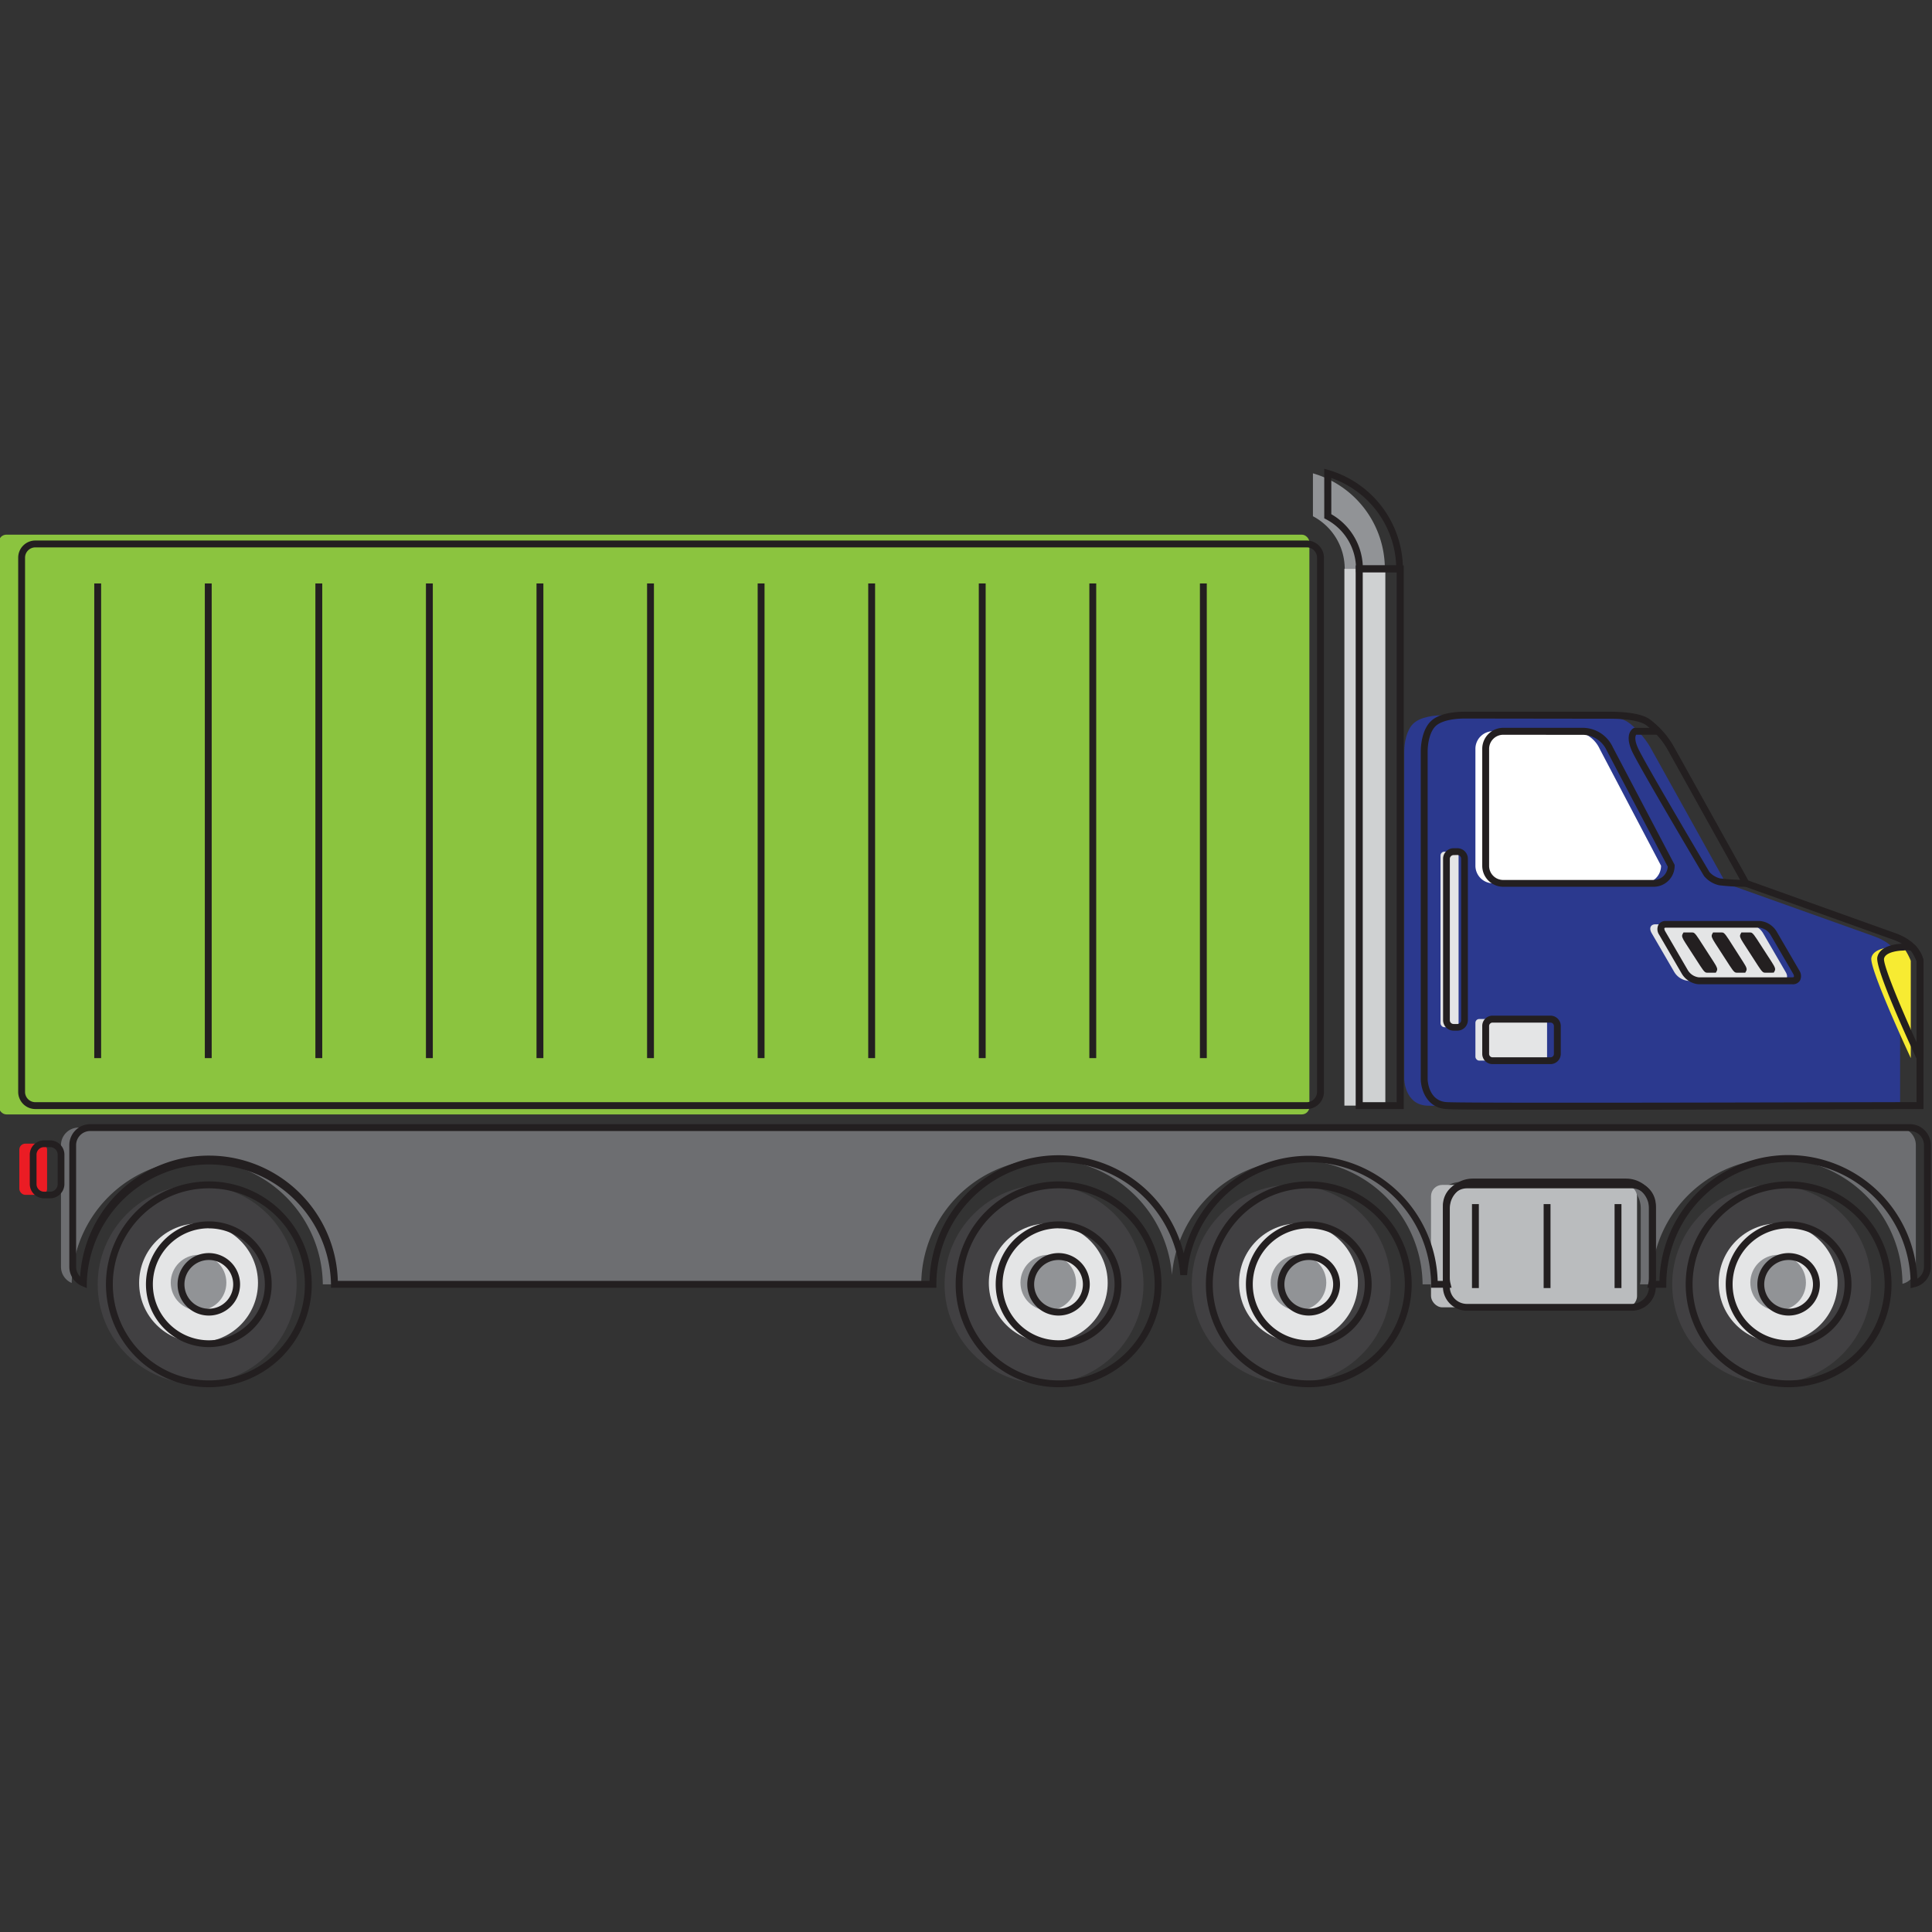 <?xml version="1.0"?><svg data-name="Слой 1" id="Слой_1" viewBox="0 0 512 512" xmlns="http://www.w3.org/2000/svg"><rect x="0" y="0" width="512" height="512" fill="#333333" stroke="none"/><defs><style>.cls-1{fill:#2b398e;}.cls-2{fill:#e4e5e6;}.cls-3{fill:#cfd1d2;}.cls-4{fill:#919396;}.cls-5{fill:#eb1c24;}.cls-6{fill:#6d6e71;}.cls-7{fill:#8bc43f;}.cls-8{fill:#414042;}.cls-9{fill:#231f20;}.cls-10{fill:#babcbe;}.cls-11{fill:#f7eb32;}.cls-12{fill:#fff;}</style></defs><title/><path class="cls-1" d="M374.47,191.83c-1.71,1.72-2.33,4.95-2.33,7.37V286s.11,6.59,5.87,7,125.54,0,125.54,0V254.63s-.46-4.22-6.9-6.5l-39.23-14L437.33,198c-1.18-2.12-4.12-5.59-6.21-6.82-2.47-1.45-7.08-1.65-9.94-1.65H383C380.28,189.51,376.39,189.91,374.47,191.83Z"/><path class="cls-2" d="M472.23,259.93H447.37a4.85,4.85,0,0,1-3.67-2.33l-6-10.32c-.74-1.28-.29-2.33,1-2.33h24.85a4.85,4.85,0,0,1,3.67,2.33l6,10.32C474,258.88,473.51,259.93,472.23,259.93Z"/><rect class="cls-3" height="142.26" width="10.85" x="356.28" y="150.74"/><path class="cls-4" d="M347.94,125.44v11.37a15.73,15.73,0,0,1,8.42,13.93H367A26.35,26.35,0,0,0,347.94,125.44Z"/><rect class="cls-5" height="13.57" rx="1.58" ry="1.58" width="7.36" x="5.12" y="303.08"/><path class="cls-6" d="M503,298.82H20.82a4.66,4.66,0,0,0-4.66,4.65v32.24A4.66,4.66,0,0,0,19,340a33.28,33.28,0,0,1,66.55.37H244.14a33.27,33.27,0,0,1,66.44-2.49A33.27,33.27,0,0,1,377,340.36h3.39a6.83,6.83,0,0,1-.22-1.64V320.23a7,7,0,0,1,7-7h40.65a7,7,0,0,1,7,7v18.49a6.82,6.82,0,0,1-.21,1.64h3a33.28,33.28,0,0,1,66.56-.14,4.65,4.65,0,0,0,3.55-4.51V303.47A4.65,4.65,0,0,0,503,298.82Z"/><rect class="cls-7" height="153.64" rx="2" ry="2" width="347.31" x="-0.31" y="141.69"/><circle class="cls-8" cx="52.25" cy="340.36" r="26.36"/><circle class="cls-8" cx="276.68" cy="340.36" r="26.36"/><circle class="cls-8" cx="342.19" cy="340.36" r="26.36"/><circle class="cls-8" cx="469.51" cy="340.36" r="26.36"/><circle class="cls-2" cx="52.62" cy="339.98" r="15.75"/><circle class="cls-2" cx="277.8" cy="339.98" r="15.75"/><circle class="cls-2" cx="344.11" cy="339.98" r="15.75"/><circle class="cls-2" cx="471.22" cy="339.98" r="15.75"/><circle class="cls-4" cx="471.22" cy="339.91" r="7.37"/><circle class="cls-4" cx="344.11" cy="339.91" r="7.37"/><circle class="cls-4" cx="277.8" cy="339.91" r="7.37"/><circle class="cls-4" cx="52.62" cy="339.91" r="7.37"/><path class="cls-9" d="M346.3,293.91H9.37a4.55,4.55,0,0,1-4.55-4.55V147.79a4.55,4.55,0,0,1,4.55-4.55H346.3a4.56,4.56,0,0,1,4.56,4.55V289.36A4.56,4.56,0,0,1,346.3,293.91ZM9.37,145.06a2.74,2.74,0,0,0-2.73,2.73V289.36a2.73,2.73,0,0,0,2.73,2.73H346.3a2.73,2.73,0,0,0,2.73-2.73V147.79a2.73,2.73,0,0,0-2.73-2.73Z"/><path class="cls-9" d="M55.35,367.63a27.27,27.27,0,1,1,27.27-27.27A27.3,27.3,0,0,1,55.35,367.63Zm0-52.71A25.45,25.45,0,1,0,80.8,340.36,25.47,25.47,0,0,0,55.35,314.92Z"/><path class="cls-9" d="M474,367.63a27.27,27.27,0,1,1,27.27-27.27A27.29,27.29,0,0,1,474,367.63Zm0-52.71a25.45,25.45,0,1,0,25.45,25.44A25.47,25.47,0,0,0,474,314.92Z"/><rect class="cls-10" height="32.45" rx="3" ry="3" width="54.6" x="379.23" y="314.01"/><path class="cls-9" d="M346.84,367.63a27.27,27.27,0,1,1,27.27-27.27A27.3,27.3,0,0,1,346.84,367.63Zm0-52.71a25.45,25.45,0,1,0,25.45,25.44A25.47,25.47,0,0,0,346.84,314.92Z"/><path class="cls-9" d="M280.53,367.63a27.27,27.27,0,1,1,27.27-27.27A27.3,27.3,0,0,1,280.53,367.63Zm0-52.71A25.45,25.45,0,1,0,306,340.36,25.47,25.47,0,0,0,280.53,314.92Z"/><path class="cls-9" d="M55.35,357A16.66,16.66,0,1,1,72,340.36,16.67,16.67,0,0,1,55.35,357Zm0-31.49a14.84,14.84,0,1,0,14.84,14.83A14.85,14.85,0,0,0,55.35,325.53Z"/><path class="cls-9" d="M280.53,357a16.66,16.66,0,1,1,16.66-16.66A16.67,16.67,0,0,1,280.53,357Zm0-31.49a14.84,14.84,0,1,0,14.84,14.83A14.85,14.85,0,0,0,280.53,325.53Z"/><path class="cls-9" d="M346.84,357a16.66,16.66,0,1,1,16.66-16.66A16.67,16.67,0,0,1,346.84,357Zm0-31.49a14.84,14.84,0,1,0,14.84,14.83A14.84,14.84,0,0,0,346.84,325.53Z"/><path class="cls-9" d="M474,357a16.66,16.66,0,1,1,16.66-16.66A16.67,16.67,0,0,1,474,357Zm0-31.49a14.84,14.84,0,1,0,14.84,14.83A14.84,14.84,0,0,0,474,325.53Z"/><path class="cls-9" d="M506.33,341.38v-1.16a32.37,32.37,0,0,0-64.74.14v.91h-5.05l.27-1.12a5.93,5.93,0,0,0,.19-1.43V320.23a6.07,6.07,0,0,0-6.06-6.07H390.28a6.07,6.07,0,0,0-6.07,6.07v18.49a6,6,0,0,0,.19,1.43l.28,1.12h-5.46v-.91a32.36,32.36,0,0,0-64.63-2.42h-1.81a32.36,32.36,0,0,0-64.63,2.42v.91H87.72v-.91A32.37,32.37,0,0,0,23,340v1.36l-1.26-.54a5.56,5.56,0,0,1-3.37-5.11V303.47a5.57,5.57,0,0,1,5.57-5.56H506.13a5.57,5.57,0,0,1,5.56,5.56v32.24a5.54,5.54,0,0,1-4.24,5.39Zm-67.56-1.93h1a34.19,34.19,0,0,1,68.34-.58,3.71,3.71,0,0,0,1.76-3.16V303.47a3.75,3.75,0,0,0-3.74-3.74H23.92a3.75,3.75,0,0,0-3.75,3.74v32.24a3.77,3.77,0,0,0,1.06,2.61,34.19,34.19,0,0,1,68.3,1.13H246.34a34.18,34.18,0,0,1,67.35-7.32A34.18,34.18,0,0,1,381,339.45h1.4a6.06,6.06,0,0,1,0-.73V320.23a7.9,7.9,0,0,1,7.89-7.89h40.65a7.89,7.89,0,0,1,7.88,7.89v18.49A6.06,6.06,0,0,1,438.77,339.45Z"/><path class="cls-9" d="M432.44,347.36H388.76a6.38,6.38,0,0,1-6.37-6.37V319.47a6.37,6.37,0,0,1,6.37-6.37h43.68a6.37,6.37,0,0,1,6.37,6.37V341A6.37,6.37,0,0,1,432.44,347.36Zm-43.68-32.44a4.55,4.55,0,0,0-4.55,4.55V341a4.55,4.55,0,0,0,4.55,4.55h43.68A4.55,4.55,0,0,0,437,341V319.47a4.55,4.55,0,0,0-4.55-4.55Z"/><path class="cls-9" d="M13.28,317.56h-1.6a3.79,3.79,0,0,1-3.79-3.79V306a3.79,3.79,0,0,1,3.79-3.79h1.6A3.79,3.79,0,0,1,17.07,306v7.81A3.79,3.79,0,0,1,13.28,317.56ZM11.68,304a2,2,0,0,0-2,2v7.81a2,2,0,0,0,2,2h1.6a2,2,0,0,0,2-2V306a2,2,0,0,0-2-2Z"/><path class="cls-11" d="M501.93,251s-5.42-.05-6,2.85,10.45,26.56,10.45,26.56V254.63a16.13,16.13,0,0,0-1.76-3.29C503.91,250.66,501.93,251,501.93,251Z"/><path class="cls-9" d="M418.59,294.09c-18.7,0-33.39,0-35.35-.18-5.22-.35-6.68-5.3-6.72-7.87V199.2c0-2.62.68-6.1,2.6-8,2.14-2.14,6.17-2.59,9.17-2.59h38.18c4.89,0,8.39.6,10.4,1.78a23.21,23.21,0,0,1,6.54,7.16l19.93,35.8c3.64,1.3,36.84,13.2,38.91,13.93,6.89,2.45,7.48,7.07,7.5,7.26v39.38h-.9C505.62,293.92,454.66,294.09,418.59,294.09Zm-30.3-103.67c-3.7,0-6.58.75-7.89,2.06-1.52,1.52-2.06,4.57-2.06,6.72V286c0,.22.18,5.74,5,6.07,5.4.36,113.48,0,124.57,0V254.63s-.54-3.6-6.29-5.64l-39.23-14.05-.33-.11-.16-.3-20.1-36.11A21.53,21.53,0,0,0,436,192c-1.71-1-5-1.53-9.48-1.53Z"/><path class="cls-9" d="M508.84,281.32a.9.9,0,0,1-.82-.53c-1.87-4-11.15-24.07-10.51-27.12.72-3.42,6.09-3.58,6.85-3.59s2.48-.28,3.37.61a15.29,15.29,0,0,1,1.95,3.59.84.84,0,0,1,.07.35v25.78a.9.9,0,0,1-.71.88A.69.69,0,0,1,508.84,281.32Zm-4.46-29.41c-1.25,0-4.72.38-5.09,2.13-.28,1.5,3.93,11.88,8.64,22.22V254.81a13.51,13.51,0,0,0-1.49-2.83,3.67,3.67,0,0,0-1.86-.09.36.36,0,0,1-.15,0Z"/><path class="cls-9" d="M462.71,235a56.61,56.61,0,0,1-7.14-.4,7.24,7.24,0,0,1-4-2.47c-.77-1.28-17.36-29.25-19.11-33.13-2-4.52.15-5.85.4-6l.2-.11h6.43v1.82H433.6c-.19.3-.55,1.24.48,3.53,1.7,3.78,18.68,32.41,18.95,32.86h0a5.56,5.56,0,0,0,2.87,1.7,56.46,56.46,0,0,0,6.81.37Z"/><path class="cls-12" d="M435.52,234.08H395.65a4.66,4.66,0,0,1-4.65-4.65v-31a4.67,4.67,0,0,1,4.65-4.65h21.27a8,8,0,0,1,7,4.65l16.28,31A4.66,4.66,0,0,1,435.52,234.08Z"/><rect class="cls-2" height="46.52" rx="1.03" ry="1.03" width="4.79" x="381.75" y="225.7"/><path class="cls-9" d="M438.24,235H398.37a5.56,5.56,0,0,1-5.56-5.56v-31a5.57,5.57,0,0,1,5.56-5.56h21.26a8.83,8.83,0,0,1,7.79,5.15l16.38,31.17v.22A5.56,5.56,0,0,1,438.24,235Zm-39.87-40.28a3.74,3.74,0,0,0-3.74,3.74v31a3.73,3.73,0,0,0,3.74,3.74h39.87a3.75,3.75,0,0,0,3.74-3.52l-16.17-30.77a7.09,7.09,0,0,0-6.18-4.17Z"/><path class="cls-9" d="M386.22,273.13h-1a2.79,2.79,0,0,1-2.79-2.79V227.58a2.79,2.79,0,0,1,2.79-2.79h1a2.78,2.78,0,0,1,2.78,2.79v42.76A2.78,2.78,0,0,1,386.22,273.13Zm-1-46.52a1,1,0,0,0-1,1v42.76a1,1,0,0,0,1,1h1a1,1,0,0,0,1-1V227.58a1,1,0,0,0-1-1Z"/><path class="cls-9" d="M475,260.84H450.16a5.76,5.76,0,0,1-4.46-2.79l-6-10.32a2.64,2.64,0,0,1-.2-2.66,2.18,2.18,0,0,1,2-1h24.86a5.75,5.75,0,0,1,4.46,2.78l6,10.32a2.65,2.65,0,0,1,.2,2.67A2.18,2.18,0,0,1,475,260.84Zm-33.51-15c-.23,0-.37.06-.4.12s-.05.4.21.84l6,10.32a3.94,3.94,0,0,0,2.88,1.88H475c.23,0,.37-.06.4-.12s.05-.4-.21-.85l-6-10.32a4,4,0,0,0-2.88-1.87Z"/><path class="cls-9" d="M454.16,257.77H452.4c-.42,0-.71-.08-1.81-1.79l-3.94-6.09c-.89-1.38-1-1.81-.77-2.3l.26-.48h2.3c.43,0,.72.08,1.82,1.79L454.2,255c.89,1.38,1,1.81.77,2.3l-.26.47Z"/><path class="cls-9" d="M462,257.77h-1.75c-.42,0-.72-.08-1.82-1.79l-3.94-6.09c-.89-1.39-1-1.82-.77-2.3l.26-.48h2.3c.43,0,.72.08,1.82,1.79L462,255c.9,1.4,1,1.81.77,2.3l-.26.47Z"/><path class="cls-9" d="M469.5,257.77h-1.76c-.42,0-.71-.08-1.81-1.79L462,249.89c-.89-1.38-1-1.81-.77-2.3l.26-.48h2.3c.42,0,.71.08,1.82,1.79l3.94,6.09c.9,1.4,1,1.81.77,2.3l-.26.47Z"/><path class="cls-9" d="M372,293.91H359.27V149.83H372Zm-10.86-1.82h9V151.65h-9Z"/><path class="cls-9" d="M371.79,151.65H359.36v-.91a14.81,14.81,0,0,0-7.93-13.12l-.49-.26V124.23l1.16.33a27.4,27.4,0,0,1,19.69,26.18Zm-10.64-1.82H370a25.59,25.59,0,0,0-17.19-23.15v9.59A16.61,16.61,0,0,1,361.15,149.83Z"/><rect class="cls-2" height="11.02" rx="1" ry="1" width="18.99" x="391" y="270.05"/><path class="cls-9" d="M474,348.64a8.28,8.28,0,1,1,8.28-8.28A8.28,8.28,0,0,1,474,348.64Zm0-14.73a6.46,6.46,0,1,0,6.46,6.45A6.45,6.45,0,0,0,474,333.91Z"/><path class="cls-9" d="M346.84,348.64a8.28,8.28,0,1,1,8.28-8.28A8.28,8.28,0,0,1,346.84,348.64Zm0-14.73a6.46,6.46,0,1,0,6.46,6.45A6.45,6.45,0,0,0,346.84,333.91Z"/><path class="cls-9" d="M280.53,348.64a8.28,8.28,0,1,1,8.27-8.28A8.28,8.28,0,0,1,280.53,348.64Zm0-14.73a6.46,6.46,0,1,0,6.45,6.45A6.46,6.46,0,0,0,280.53,333.91Z"/><path class="cls-9" d="M55.35,348.64a8.28,8.28,0,1,1,8.27-8.28A8.28,8.28,0,0,1,55.35,348.64Zm0-14.73a6.46,6.46,0,1,0,6.45,6.45A6.46,6.46,0,0,0,55.35,333.91Z"/><rect class="cls-9" height="125.79" width="1.82" x="24.98" y="154.62"/><rect class="cls-9" height="125.79" width="1.82" x="54.28" y="154.62"/><rect class="cls-9" height="125.79" width="1.82" x="83.58" y="154.62"/><rect class="cls-9" height="125.79" width="1.82" x="317.99" y="154.62"/><rect class="cls-9" height="125.79" width="1.82" x="288.69" y="154.62"/><rect class="cls-9" height="125.79" width="1.82" x="230.09" y="154.62"/><rect class="cls-9" height="125.79" width="1.82" x="200.79" y="154.62"/><rect class="cls-9" height="125.79" width="1.82" x="171.48" y="154.62"/><rect class="cls-9" height="125.79" width="1.82" x="142.18" y="154.62"/><rect class="cls-9" height="125.79" width="1.82" x="112.88" y="154.62"/><rect class="cls-9" height="125.79" width="1.82" x="259.39" y="154.62"/><path class="cls-9" d="M410.89,282H395.54a2.73,2.73,0,0,1-2.73-2.73v-7.38a2.73,2.73,0,0,1,2.73-2.73h15.35a2.73,2.73,0,0,1,2.73,2.73v7.38A2.73,2.73,0,0,1,410.89,282Zm-15.35-11a.91.91,0,0,0-.91.91v7.38a.91.91,0,0,0,.91.91h15.35a.91.91,0,0,0,.91-.91v-7.38a.91.91,0,0,0-.91-.91Z"/><rect class="cls-9" height="22.25" width="1.82" x="390.09" y="319.1"/><rect class="cls-9" height="22.25" width="1.82" x="409.08" y="319.1"/><rect class="cls-9" height="22.25" width="1.82" x="427.88" y="319.1"/></svg>